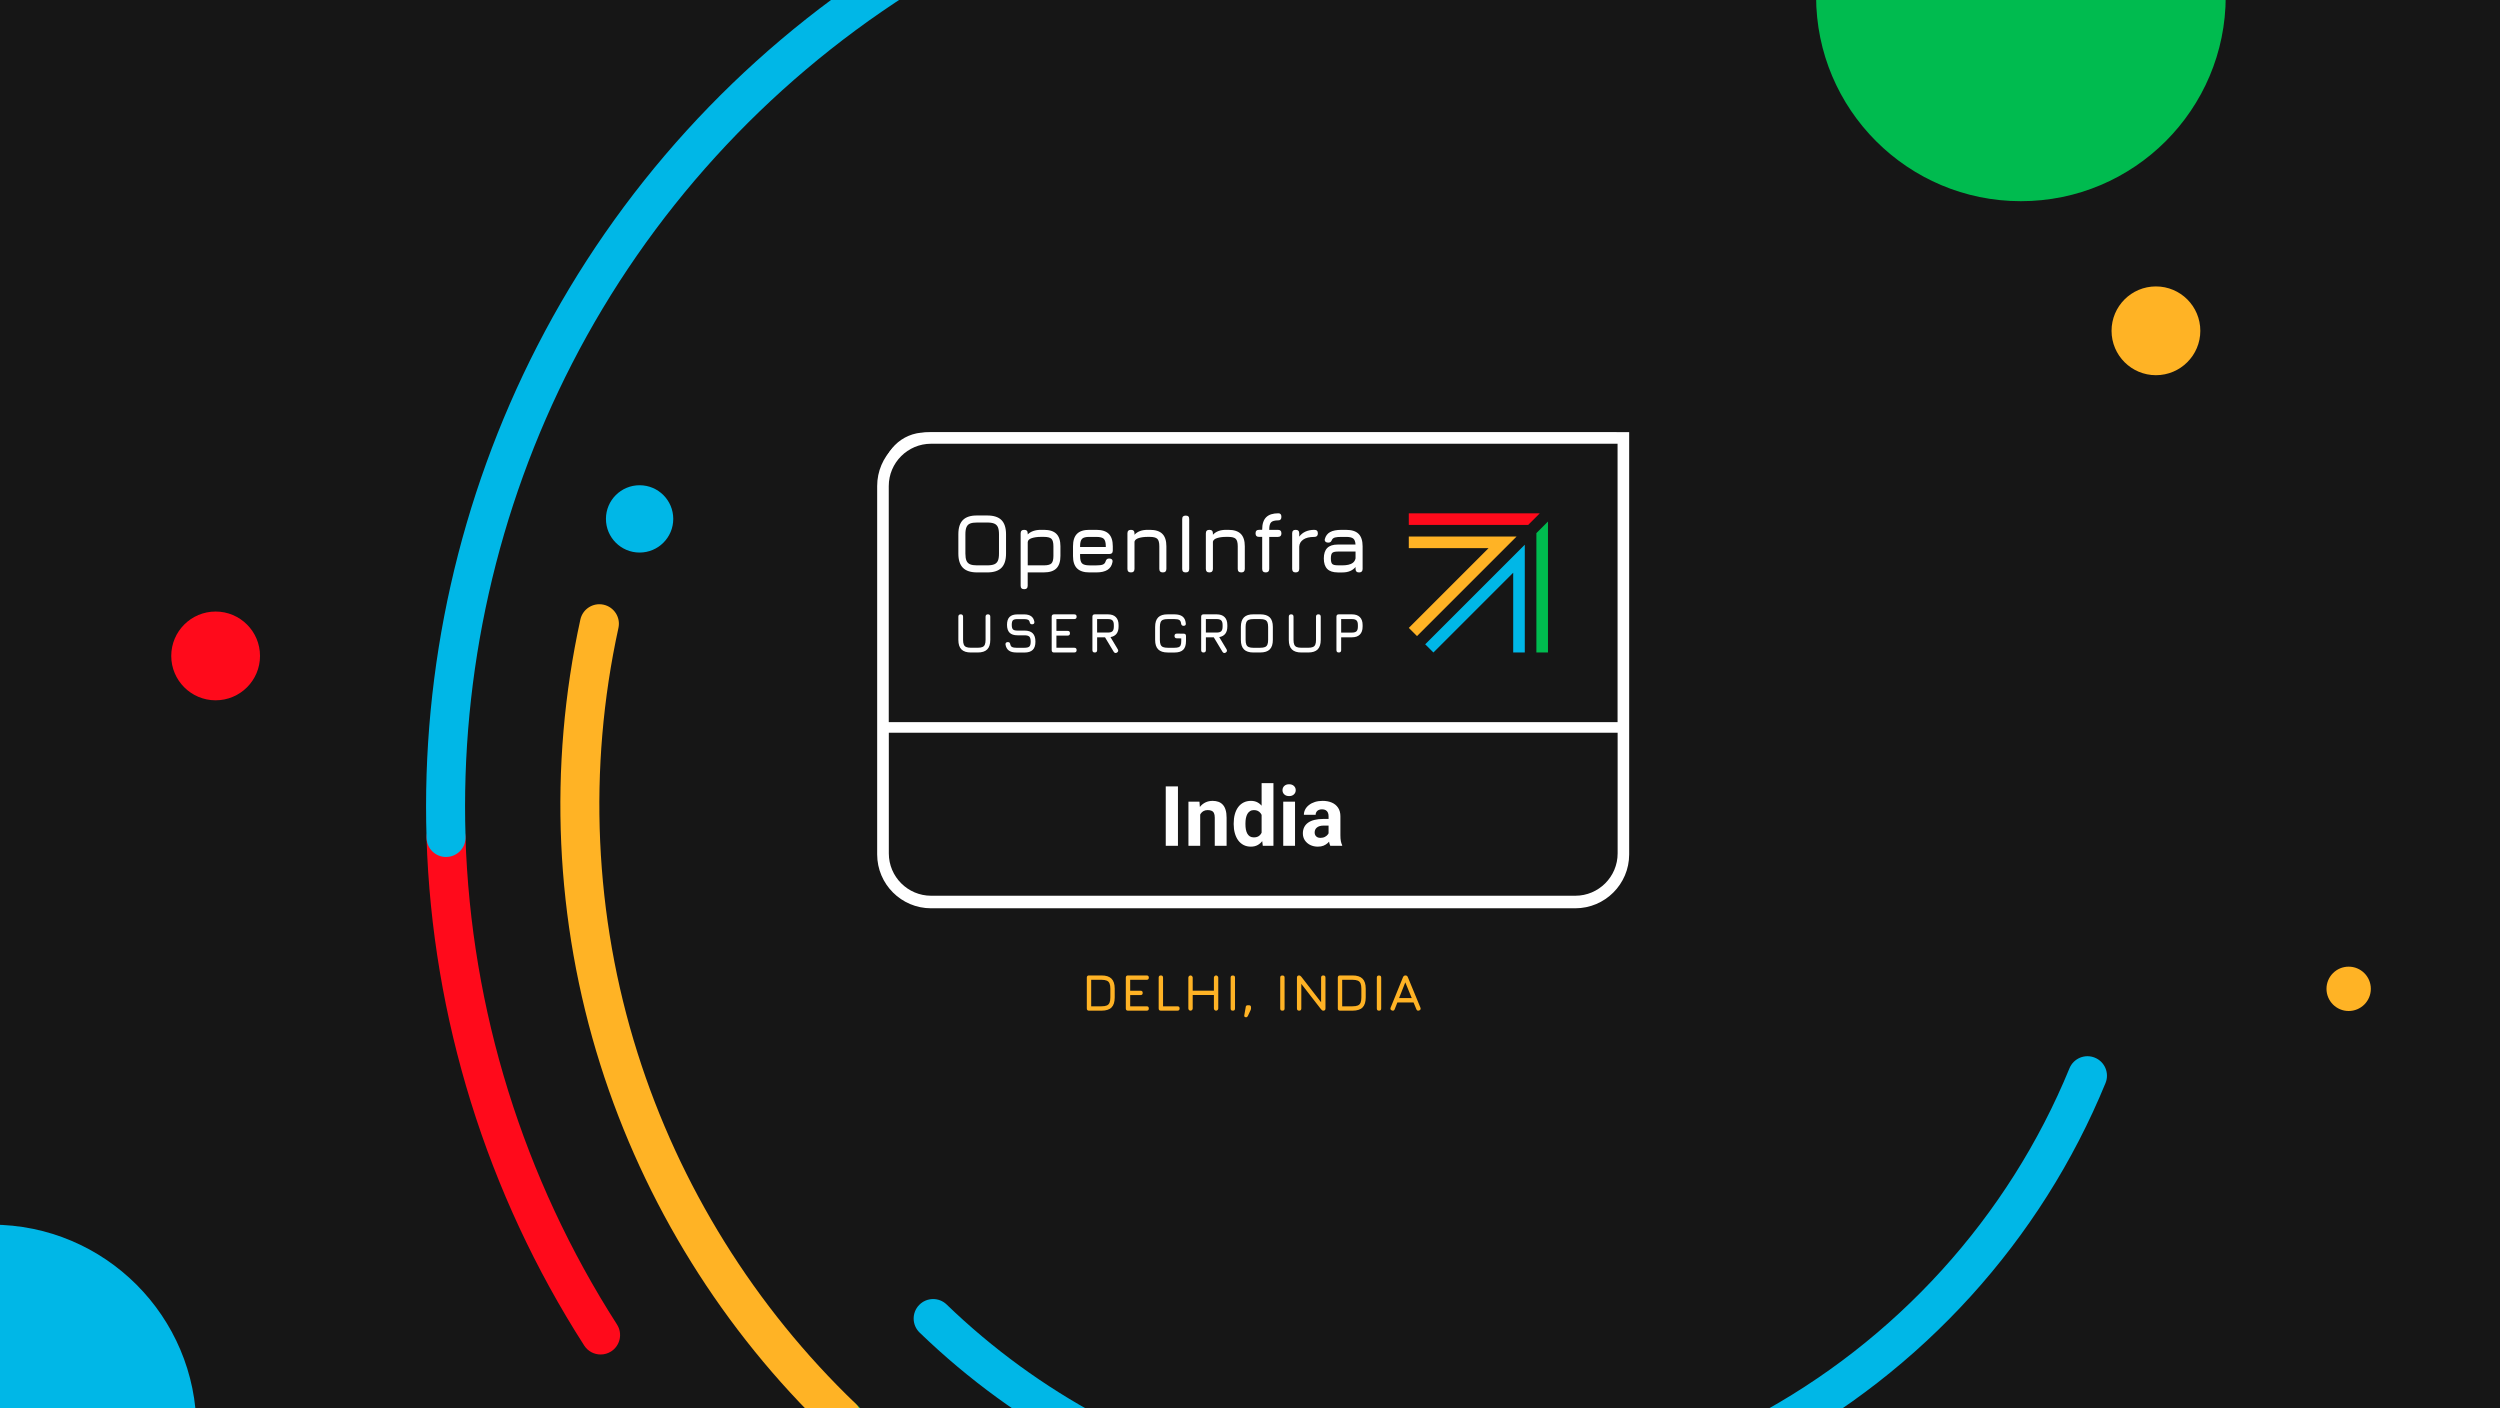 <svg width="600" height="338" viewBox="0 0 600 338" fill="none" xmlns="http://www.w3.org/2000/svg">
<rect x="0" y="0" width="600" height="338" fill="#333333" stroke="none"/>
<g clip-path="url(#clip0_263_3665)">
<rect width="600" height="338" fill="#161616"/>
<g clip-path="url(#clip1_263_3665)">
<path d="M144.148 325.079C142.606 325.079 141.105 324.323 140.206 322.924C116.818 286.443 103.735 244.335 102.367 201.154C102.285 198.57 104.307 196.415 106.891 196.334C109.475 196.252 111.63 198.274 111.712 200.858C113.029 242.353 125.601 282.817 148.08 317.879C149.469 320.054 148.846 322.944 146.671 324.344C145.884 324.844 145.016 325.079 144.148 325.079Z" fill="#FF0A1B"/>
<path d="M342.628 401.309C327.819 401.309 312.908 399.726 298.151 396.499C260.74 388.318 226.404 370.026 198.839 343.595C196.97 341.808 196.909 338.846 198.696 336.987C200.483 335.118 203.445 335.057 205.304 336.844C231.623 362.081 264.417 379.545 300.132 387.358C357.59 399.92 417.357 386.449 464.112 350.377C466.155 348.804 469.096 349.182 470.669 351.224C472.242 353.267 471.864 356.208 469.821 357.781C432.881 386.275 388.178 401.309 342.608 401.309H342.628Z" fill="#00BB4F"/>
<path d="M342.639 369.035C330.067 369.035 317.494 367.677 305.055 364.95C273.241 357.995 244.073 342.39 220.706 319.819C218.847 318.021 218.796 315.059 220.593 313.201C222.391 311.342 225.352 311.291 227.201 313.088C249.322 334.444 276.928 349.222 307.057 355.809C326.635 360.089 346.54 360.824 366.231 357.985C385.248 355.238 403.539 349.253 420.605 340.184C454.992 321.912 482.006 292.152 496.672 256.396C497.652 254.006 500.379 252.862 502.769 253.843C505.159 254.823 506.303 257.55 505.322 259.94C489.839 297.708 461.314 329.143 424.997 348.436C406.981 358.015 387.658 364.337 367.569 367.238C359.286 368.433 350.962 369.025 342.649 369.025L342.639 369.035Z" fill="#00B7E7"/>
<path d="M107.044 205.678C104.532 205.678 102.448 203.677 102.377 201.154C101.08 160.251 110.272 119.399 128.961 83.01C148.223 45.487 177.228 13.582 212.861 -9.265C215.037 -10.664 217.927 -10.031 219.326 -7.856C220.715 -5.68 220.092 -2.79 217.917 -1.391C183.683 20.557 155.791 51.217 137.285 87.269C119.32 122.258 110.486 161.527 111.732 200.848C111.814 203.431 109.792 205.586 107.208 205.668C107.157 205.668 107.106 205.668 107.054 205.668L107.044 205.678Z" fill="#00B7E7"/>
<path d="M202.087 344.902C200.923 344.902 199.759 344.473 198.85 343.605C173.552 319.349 154.607 288.874 144.067 255.477C133.19 221.028 131.546 184.108 139.288 148.69C139.839 146.167 142.331 144.574 144.854 145.125C147.376 145.677 148.98 148.169 148.428 150.691C141.034 184.507 142.607 219.772 152.993 252.658C163.063 284.564 181.161 313.681 205.325 336.844C207.194 338.631 207.255 341.593 205.468 343.452C204.549 344.412 203.323 344.892 202.087 344.892V344.902Z" fill="#FFB325"/>
<path d="M153.504 132.614C157.965 132.614 161.582 128.997 161.582 124.536C161.582 120.074 157.965 116.457 153.504 116.457C149.042 116.457 145.425 120.074 145.425 124.536C145.425 128.997 149.042 132.614 153.504 132.614Z" fill="#00B7E7"/>
<path d="M51.751 168.074C57.634 168.074 62.404 163.305 62.404 157.422C62.404 151.539 57.634 146.77 51.751 146.77C45.868 146.77 41.099 151.539 41.099 157.422C41.099 163.305 45.868 168.074 51.751 168.074Z" fill="#FF0A1B"/>
<path d="M517.424 90.047C523.307 90.047 528.077 85.278 528.077 79.395C528.077 73.511 523.307 68.742 517.424 68.742C511.541 68.742 506.772 73.511 506.772 79.395C506.772 85.278 511.541 90.047 517.424 90.047Z" fill="#FFB325"/>
<path d="M563.679 242.64C566.618 242.64 569 240.257 569 237.319C569 234.38 566.618 231.998 563.679 231.998C560.74 231.998 558.358 234.38 558.358 237.319C558.358 240.257 560.74 242.64 563.679 242.64Z" fill="#FFB325"/>
<path d="M435.863 -0.87C435.863 26.276 457.872 48.285 485.018 48.285C512.164 48.285 534.173 26.276 534.173 -0.87H435.863Z" fill="#00BB4F"/>
<path d="M-2 293.919C25.146 293.919 47.155 315.928 47.155 343.075H-2V293.919Z" fill="#00B7E7"/>
</g>
<g clip-path="url(#clip2_263_3665)">
<path d="M390.77 101V203.07C390.77 210.25 384.93 216.1 377.74 216.1H222.03C214.85 216.1 209 210.26 209 203.07V114.03C209 106.84 214.84 101 222.03 101H390.77Z" fill="#161616"/>
<path d="M222.03 103.8H387.97V171.09H211.8V114.03C211.8 108.39 216.39 103.8 222.03 103.8Z" fill="white"/>
<path d="M211.8 203.07V173.89H387.97V203.07C387.97 208.71 383.38 213.29 377.75 213.29H222.03C216.39 213.29 211.81 208.7 211.81 203.07H211.8Z" fill="white"/>
<path d="M337.51 126.23H363.56L339.49 150.3L337.51 148.32L356.79 129.04H337.51V126.23Z" fill="#FFB325"/>
<path d="M366.36 123.43H337.51V120.62H369.17L366.36 123.43Z" fill="#FF0A1B"/>
<path d="M368.35 125.41L371.15 122.61V154.27H368.35V125.41Z" fill="#00BB4F"/>
<path d="M365.54 154.27H362.74V134.98L343.45 154.27L341.47 152.28L365.54 128.21V154.27Z" fill="#00B7E7"/>
<path d="M233.17 134.91H235.61C237.17 134.91 238.31 134.54 239.05 133.8C239.79 133.06 240.16 131.91 240.16 130.37V125.7C240.16 124.14 239.79 123 239.05 122.26C238.31 121.52 237.17 121.15 235.61 121.15H233.17C231.63 121.14 230.48 121.5 229.74 122.23C229 122.96 228.62 124.11 228.62 125.68V130.37C228.62 131.92 228.99 133.06 229.73 133.8C230.47 134.54 231.62 134.91 233.16 134.91H233.17ZM233.17 133.21C232.45 133.21 231.88 133.12 231.47 132.95C231.06 132.78 230.77 132.49 230.59 132.07C230.42 131.66 230.33 131.09 230.33 130.37V125.68C230.33 124.96 230.42 124.39 230.59 123.98C230.77 123.57 231.06 123.28 231.47 123.11C231.88 122.94 232.45 122.86 233.16 122.87H235.6C236.32 122.87 236.89 122.96 237.3 123.13C237.71 123.31 238 123.6 238.18 124.01C238.35 124.42 238.44 124.99 238.44 125.7V130.37C238.44 131.09 238.35 131.66 238.18 132.07C238.01 132.48 237.71 132.77 237.3 132.95C236.89 133.12 236.32 133.21 235.6 133.21H233.16H233.17Z" fill="#161616"/>
<path d="M244.53 138.97C245.1 138.97 245.38 138.69 245.38 138.12V134.91H249.32C250.67 134.91 251.67 134.58 252.32 133.93C252.97 133.28 253.29 132.28 253.29 130.93V128.6C253.29 127.25 252.97 126.25 252.32 125.6C251.67 124.95 250.67 124.63 249.32 124.63H248.55C247.88 124.63 247.28 124.72 246.74 124.91C246.2 125.1 245.75 125.37 245.39 125.74V125.49C245.39 124.92 245.11 124.64 244.54 124.64C243.97 124.64 243.69 124.92 243.69 125.49V138.13C243.69 138.7 243.97 138.98 244.54 138.98L244.53 138.97ZM245.38 133.21V127.6C245.41 127.16 245.74 126.84 246.35 126.64C246.97 126.44 247.7 126.34 248.54 126.34H249.31C250.2 126.34 250.8 126.5 251.11 126.81C251.42 127.12 251.58 127.72 251.58 128.61V130.94C251.58 131.82 251.42 132.42 251.11 132.74C250.8 133.06 250.19 133.22 249.31 133.22H245.37L245.38 133.21Z" fill="#161616"/>
<path d="M258.05 130.46H265.11C265.68 130.46 265.96 130.18 265.96 129.61V128.6C265.96 127.24 265.64 126.24 264.99 125.59C264.34 124.94 263.34 124.62 261.99 124.62H260.33C258.98 124.61 257.98 124.92 257.33 125.57C256.68 126.22 256.35 127.23 256.35 128.6V130.95C256.35 132.29 256.68 133.28 257.33 133.93C257.98 134.58 258.98 134.9 260.33 134.9H261.99C263.14 134.9 264.04 134.69 264.69 134.28C265.34 133.87 265.74 133.24 265.89 132.4C265.94 132.12 265.89 131.9 265.75 131.75C265.6 131.6 265.38 131.53 265.1 131.53C264.82 131.53 264.63 131.6 264.5 131.73C264.37 131.87 264.27 132.06 264.19 132.32C264.08 132.64 263.86 132.87 263.53 133C263.2 133.13 262.69 133.19 262 133.19H260.34C259.46 133.19 258.86 133.03 258.54 132.72C258.22 132.41 258.06 131.81 258.06 130.94V130.45L258.05 130.46ZM260.32 126.32H261.98C262.87 126.32 263.47 126.48 263.78 126.79C264.09 127.1 264.25 127.7 264.25 128.59V128.75H258.04V128.59C258.04 127.7 258.2 127.09 258.52 126.77C258.84 126.45 259.44 126.3 260.32 126.31V126.32Z" fill="#161616"/>
<path d="M270.35 134.91C270.92 134.91 271.2 134.63 271.2 134.06V127.48C271.29 127.08 271.64 126.79 272.25 126.6C272.85 126.41 273.56 126.32 274.37 126.32H274.94C275.81 126.32 276.41 126.48 276.73 126.79C277.05 127.1 277.21 127.7 277.21 128.59V134.05C277.21 134.62 277.49 134.9 278.06 134.9C278.63 134.9 278.91 134.62 278.91 134.05V128.59C278.91 127.24 278.59 126.24 277.94 125.59C277.29 124.94 276.29 124.62 274.94 124.62H274.37C272.98 124.62 271.92 125.02 271.2 125.81V125.48C271.2 124.91 270.92 124.63 270.35 124.63C269.78 124.63 269.5 124.91 269.5 125.48V134.06C269.5 134.63 269.78 134.91 270.35 134.91Z" fill="#161616"/>
<path d="M283.58 134.91C283.88 134.91 284.09 134.84 284.23 134.7C284.37 134.56 284.43 134.35 284.43 134.06V122.03C284.43 121.73 284.36 121.52 284.23 121.38C284.09 121.24 283.88 121.18 283.58 121.18C283.28 121.18 283.07 121.25 282.94 121.38C282.8 121.52 282.73 121.73 282.73 122.03V134.06C282.73 134.35 282.8 134.57 282.94 134.7C283.08 134.83 283.29 134.91 283.58 134.91Z" fill="#161616"/>
<path d="M289.3 134.91C289.87 134.91 290.15 134.63 290.15 134.06V127.48C290.24 127.08 290.59 126.79 291.19 126.6C291.79 126.41 292.5 126.32 293.31 126.32H293.88C294.75 126.32 295.35 126.48 295.67 126.79C295.99 127.1 296.15 127.7 296.15 128.59V134.05C296.15 134.62 296.43 134.9 297 134.9C297.57 134.9 297.85 134.62 297.85 134.05V128.59C297.85 127.24 297.53 126.24 296.88 125.59C296.23 124.94 295.23 124.62 293.88 124.62H293.31C291.92 124.62 290.86 125.02 290.14 125.81V125.48C290.14 124.91 289.86 124.63 289.29 124.63C288.72 124.63 288.44 124.91 288.44 125.48V134.06C288.44 134.63 288.72 134.91 289.29 134.91H289.3Z" fill="#161616"/>
<path d="M302.92 134.91C303.49 134.91 303.77 134.63 303.77 134.06V126.33H305.86C306.43 126.33 306.71 126.05 306.71 125.48C306.71 124.91 306.43 124.63 305.86 124.63H303.77V124.55C303.77 123.68 303.93 123.1 304.24 122.79C304.55 122.49 305.13 122.33 305.99 122.33C306.48 122.33 306.72 122.05 306.72 121.48C306.72 120.91 306.48 120.63 305.99 120.63C304.66 120.63 303.68 120.95 303.04 121.59C302.4 122.23 302.08 123.22 302.08 124.55V124.63H301.33C300.76 124.63 300.48 124.91 300.48 125.48C300.48 126.05 300.76 126.33 301.33 126.33H302.08V134.06C302.08 134.63 302.36 134.91 302.93 134.91H302.92Z" fill="#161616"/>
<path d="M310.16 134.91C310.73 134.91 311.01 134.63 311.01 134.06V128.69C311.04 127.98 311.37 127.41 311.98 126.98C312.6 126.55 313.49 126.33 314.66 126.33C315.23 126.33 315.51 126.05 315.51 125.48C315.51 124.91 315.23 124.63 314.66 124.63C313.86 124.63 313.15 124.77 312.53 125.05C311.91 125.33 311.4 125.74 311 126.28V125.49C311 124.92 310.72 124.64 310.15 124.64C309.58 124.64 309.3 124.92 309.3 125.49V134.07C309.3 134.64 309.58 134.92 310.15 134.92L310.16 134.91Z" fill="#161616"/>
<path d="M320.33 134.91H321.47C322.86 134.91 323.91 134.47 324.64 133.6V134.06C324.64 134.63 324.92 134.91 325.49 134.91C326.06 134.91 326.34 134.63 326.34 134.06V128.6C326.34 127.25 326.02 126.25 325.37 125.6C324.72 124.95 323.72 124.63 322.37 124.63H321.19C320.03 124.63 319.13 124.81 318.49 125.16C317.84 125.51 317.42 126.07 317.22 126.84C317.15 127.1 317.2 127.32 317.36 127.47C317.52 127.62 317.75 127.71 318.03 127.71C318.29 127.71 318.48 127.66 318.61 127.55C318.74 127.44 318.86 127.25 318.99 126.96C319.13 126.72 319.36 126.56 319.69 126.47C320.02 126.38 320.53 126.33 321.2 126.33H322.38C323.18 126.33 323.75 126.46 324.08 126.72C324.41 126.98 324.6 127.47 324.64 128.18H320.35C319.21 128.18 318.36 128.46 317.81 129.01C317.26 129.57 316.98 130.41 316.98 131.55C316.98 132.69 317.26 133.53 317.81 134.09C318.36 134.65 319.21 134.92 320.35 134.92L320.33 134.91ZM320.33 133.21C319.66 133.21 319.22 133.1 319 132.88C318.78 132.66 318.67 132.22 318.67 131.55C318.67 130.88 318.78 130.44 319 130.22C319.22 130 319.66 129.89 320.33 129.89H324.63V131.53C324.53 131.98 324.32 132.33 324.01 132.58C323.7 132.83 323.32 132.99 322.88 133.08C322.44 133.17 321.97 133.22 321.47 133.22H320.33V133.21Z" fill="#161616"/>
<path d="M231.67 154.27H233.3C234.34 154.27 235.11 154.02 235.61 153.53C236.11 153.04 236.35 152.27 236.35 151.23V145.63C236.35 145.44 236.3 145.3 236.21 145.2C236.11 145.11 235.97 145.06 235.78 145.06C235.59 145.06 235.45 145.11 235.35 145.2C235.25 145.29 235.21 145.44 235.21 145.63V151.23C235.21 151.71 235.15 152.1 235.04 152.37C234.92 152.65 234.73 152.84 234.45 152.96C234.17 153.08 233.79 153.13 233.31 153.13H231.68C231.19 153.13 230.81 153.07 230.54 152.96C230.26 152.84 230.07 152.65 229.95 152.37C229.83 152.09 229.78 151.71 229.78 151.23V145.63C229.78 145.44 229.73 145.3 229.64 145.2C229.55 145.1 229.4 145.06 229.21 145.06C229.02 145.06 228.88 145.11 228.78 145.2C228.68 145.29 228.64 145.44 228.64 145.63V151.23C228.64 152.27 228.89 153.04 229.38 153.53C229.87 154.02 230.64 154.27 231.68 154.27H231.67Z" fill="#161616"/>
<path d="M242.64 154.27H244.6C245.5 154.27 246.16 154.06 246.6 153.63C247.04 153.2 247.25 152.54 247.25 151.63C247.25 150.72 247.03 150.05 246.59 149.62C246.15 149.19 245.49 148.97 244.59 148.97H242.9C242.36 148.97 241.99 148.87 241.8 148.67C241.61 148.47 241.51 148.1 241.51 147.57C241.51 147.04 241.6 146.68 241.79 146.49C241.98 146.3 242.34 146.2 242.89 146.2H244.51C244.92 146.2 245.22 146.25 245.43 146.35C245.63 146.45 245.77 146.63 245.84 146.9C245.87 147.08 245.93 147.22 246.02 147.31C246.11 147.4 246.25 147.45 246.43 147.45C246.63 147.45 246.78 147.4 246.88 147.3C246.98 147.2 247.02 147.05 246.99 146.85C246.88 146.24 246.62 145.79 246.21 145.5C245.8 145.21 245.23 145.06 244.51 145.06H242.89C242.03 145.06 241.4 145.27 240.99 145.68C240.58 146.09 240.37 146.73 240.37 147.58C240.37 148.43 240.58 149.08 240.99 149.5C241.4 149.92 242.04 150.13 242.9 150.13H244.59C245.16 150.13 245.56 150.24 245.77 150.45C245.99 150.67 246.1 151.07 246.1 151.65C246.1 152.23 245.99 152.62 245.78 152.83C245.57 153.04 245.17 153.15 244.59 153.15H242.63C242.17 153.15 241.82 153.09 241.6 152.98C241.38 152.86 241.23 152.65 241.16 152.34C241.13 152.15 241.07 152.01 240.98 151.92C240.89 151.83 240.75 151.78 240.56 151.78C240.37 151.78 240.22 151.83 240.12 151.93C240.02 152.03 239.98 152.18 240 152.38C240.11 153.03 240.38 153.52 240.81 153.83C241.24 154.14 241.85 154.3 242.62 154.3L242.64 154.27Z" fill="#161616"/>
<path d="M251.76 154.27H256.64C257.02 154.27 257.21 154.08 257.21 153.7C257.21 153.32 257.02 153.13 256.64 153.13H252.33V150.19H255.04C255.42 150.19 255.61 150 255.61 149.62C255.61 149.24 255.42 149.05 255.04 149.05H252.33V146.19H256.64C257.02 146.19 257.21 146 257.21 145.62C257.21 145.24 257.02 145.05 256.64 145.05H251.76C251.38 145.05 251.19 145.24 251.19 145.62V153.7C251.19 154.08 251.38 154.27 251.76 154.27Z" fill="#161616"/>
<path d="M266.95 154.29C267.27 154.09 267.34 153.83 267.17 153.51L265.39 150.54C266.02 150.44 266.51 150.17 266.85 149.74C267.19 149.31 267.35 148.74 267.35 148.02V147.61C267.35 146.78 267.13 146.14 266.69 145.7C266.25 145.26 265.61 145.04 264.78 145.04H261.6C261.22 145.04 261.03 145.23 261.03 145.61V153.69C261.03 154.07 261.22 154.26 261.6 154.26C261.98 154.26 262.17 154.07 262.17 153.69V150.59H264.07L266.18 154.1C266.27 154.25 266.39 154.34 266.53 154.38C266.67 154.42 266.81 154.38 266.96 154.29H266.95ZM262.16 149.45V146.18H264.77C265.29 146.18 265.65 146.29 265.87 146.51C266.09 146.73 266.2 147.1 266.2 147.61V148.02C266.2 148.54 266.09 148.9 265.87 149.12C265.65 149.34 265.29 149.45 264.77 149.45H262.16Z" fill="#161616"/>
<path d="M279.24 154.27H280.87C281.82 154.27 282.52 154.05 282.97 153.61C283.42 153.17 283.64 152.46 283.64 151.5V150.29C283.64 149.91 283.45 149.72 283.07 149.72H281.44C281.06 149.71 280.87 149.9 280.87 150.28C280.87 150.66 281.06 150.85 281.44 150.85H282.5V151.5C282.5 151.93 282.45 152.26 282.36 152.5C282.27 152.74 282.1 152.9 281.86 152.99C281.62 153.08 281.29 153.13 280.87 153.13H279.24C278.76 153.13 278.37 153.07 278.1 152.96C277.82 152.84 277.63 152.65 277.51 152.37C277.39 152.09 277.34 151.71 277.34 151.23V148.1C277.34 147.61 277.4 147.23 277.51 146.95C277.63 146.67 277.82 146.47 278.09 146.36C278.36 146.25 278.74 146.19 279.22 146.2H280.87C281.4 146.2 281.79 146.27 282.03 146.42C282.27 146.57 282.42 146.85 282.46 147.26C282.51 147.64 282.71 147.83 283.06 147.83C283.25 147.83 283.4 147.78 283.5 147.68C283.6 147.58 283.64 147.44 283.61 147.24C283.54 146.48 283.28 145.93 282.83 145.58C282.38 145.23 281.73 145.05 280.88 145.05H279.23C278.2 145.05 277.43 145.28 276.94 145.78C276.45 146.28 276.2 147.05 276.2 148.1V151.23C276.2 152.27 276.45 153.04 276.94 153.53C277.43 154.02 278.2 154.27 279.24 154.27Z" fill="#161616"/>
<path d="M293.24 154.29C293.56 154.09 293.63 153.83 293.46 153.51L291.68 150.54C292.31 150.44 292.8 150.17 293.14 149.74C293.48 149.31 293.64 148.74 293.64 148.02V147.61C293.64 146.78 293.42 146.14 292.98 145.7C292.54 145.26 291.9 145.04 291.07 145.04H287.89C287.51 145.04 287.32 145.23 287.32 145.61V153.69C287.32 154.07 287.51 154.26 287.89 154.26C288.27 154.26 288.46 154.07 288.46 153.69V150.59H290.36L292.47 154.1C292.56 154.25 292.68 154.34 292.82 154.38C292.96 154.42 293.1 154.38 293.25 154.29H293.24ZM288.45 149.45V146.18H291.06C291.58 146.18 291.94 146.29 292.16 146.51C292.38 146.73 292.49 147.1 292.49 147.61V148.02C292.49 148.54 292.38 148.9 292.16 149.12C291.94 149.34 291.58 149.45 291.06 149.45H288.45Z" fill="#161616"/>
<path d="M299.96 154.27H301.59C302.63 154.27 303.4 154.02 303.9 153.53C304.39 153.03 304.64 152.27 304.64 151.23V148.1C304.64 147.06 304.39 146.29 303.9 145.79C303.41 145.3 302.64 145.05 301.59 145.05H299.96C298.93 145.05 298.16 145.28 297.66 145.77C297.16 146.26 296.91 147.03 296.91 148.08V151.22C296.91 152.26 297.16 153.03 297.65 153.52C298.14 154.01 298.91 154.26 299.95 154.26L299.96 154.27ZM299.96 153.13C299.48 153.13 299.09 153.07 298.82 152.96C298.54 152.84 298.35 152.65 298.23 152.37C298.11 152.09 298.06 151.71 298.06 151.23V148.09C298.06 147.6 298.12 147.22 298.24 146.95C298.36 146.67 298.56 146.48 298.83 146.37C299.11 146.26 299.49 146.2 299.97 146.21H301.6C302.08 146.21 302.47 146.27 302.74 146.39C303.02 146.51 303.21 146.71 303.33 146.98C303.45 147.26 303.5 147.64 303.5 148.12V151.25C303.5 151.73 303.44 152.12 303.33 152.39C303.21 152.67 303.02 152.86 302.74 152.98C302.46 153.1 302.08 153.15 301.6 153.15H299.97L299.96 153.13Z" fill="#161616"/>
<path d="M311.55 154.27H313.18C314.22 154.27 314.99 154.02 315.49 153.53C315.99 153.04 316.23 152.27 316.23 151.23V145.63C316.23 145.44 316.18 145.3 316.09 145.2C315.99 145.11 315.85 145.06 315.66 145.06C315.47 145.06 315.33 145.11 315.23 145.2C315.13 145.29 315.09 145.44 315.09 145.63V151.23C315.09 151.71 315.03 152.1 314.92 152.37C314.8 152.65 314.61 152.84 314.33 152.96C314.05 153.08 313.67 153.13 313.19 153.13H311.56C311.07 153.13 310.69 153.07 310.42 152.96C310.14 152.84 309.95 152.65 309.83 152.37C309.71 152.09 309.66 151.71 309.66 151.23V145.63C309.66 145.44 309.61 145.3 309.52 145.2C309.43 145.1 309.28 145.06 309.09 145.06C308.9 145.06 308.76 145.11 308.66 145.2C308.56 145.29 308.52 145.44 308.52 145.63V151.23C308.52 152.27 308.77 153.04 309.26 153.53C309.75 154.02 310.52 154.27 311.56 154.27H311.55Z" fill="#161616"/>
<path d="M320.58 154.27C320.96 154.27 321.15 154.08 321.15 153.7V150.6H323.76C324.59 150.6 325.23 150.38 325.67 149.94C326.11 149.5 326.33 148.86 326.33 148.03V147.62C326.33 146.79 326.11 146.15 325.67 145.71C325.23 145.27 324.59 145.05 323.76 145.05H320.58C320.2 145.05 320.01 145.24 320.01 145.62V153.7C320.01 154.08 320.2 154.27 320.58 154.27ZM321.15 149.45V146.18H323.76C324.28 146.18 324.64 146.29 324.86 146.51C325.08 146.73 325.19 147.1 325.19 147.61V148.02C325.19 148.54 325.08 148.9 324.86 149.12C324.64 149.34 324.28 149.45 323.76 149.45H321.15Z" fill="#161616"/>
<path d="M274.82 197.79H270.21L269.33 200.42H266.53L271.28 187.65H273.72L278.5 200.42H275.7L274.81 197.79H274.82ZM270.92 195.66H274.11L272.5 190.88L270.91 195.66H270.92Z" fill="#161616"/>
<path d="M284.94 199.45C284.32 200.21 283.45 200.59 282.34 200.59C281.32 200.59 280.55 200.3 280.01 199.71C279.47 199.13 279.2 198.27 279.19 197.14V190.92H281.72V197.06C281.72 198.05 282.17 198.54 283.07 198.54C283.97 198.54 284.52 198.24 284.84 197.64V190.91H287.38V200.4H284.99L284.92 199.44L284.94 199.45Z" fill="#161616"/>
<path d="M288.76 195.6C288.76 194.14 289.11 192.97 289.8 192.08C290.49 191.19 291.43 190.75 292.6 190.75C293.64 190.75 294.45 191.11 295.03 191.82L295.14 190.93H297.44V200.1C297.44 200.93 297.25 201.65 296.87 202.27C296.49 202.88 295.96 203.35 295.28 203.67C294.6 203.99 293.79 204.15 292.88 204.15C292.18 204.15 291.51 204.01 290.85 203.73C290.19 203.45 289.69 203.09 289.35 202.66L290.47 201.12C291.1 201.83 291.87 202.18 292.77 202.18C293.44 202.18 293.97 202 294.34 201.64C294.71 201.28 294.9 200.77 294.9 200.11V199.6C294.32 200.26 293.55 200.59 292.59 200.59C291.45 200.59 290.53 200.14 289.82 199.25C289.11 198.36 288.76 197.18 288.76 195.7V195.59V195.6ZM291.29 195.78C291.29 196.64 291.46 197.32 291.81 197.81C292.15 198.3 292.63 198.55 293.23 198.55C294 198.55 294.55 198.26 294.89 197.68V193.67C294.55 193.09 294 192.8 293.25 192.8C292.64 192.8 292.16 193.05 291.82 193.55C291.48 194.05 291.3 194.8 291.3 195.79L291.29 195.78Z" fill="#161616"/>
<path d="M304.88 199.45C304.26 200.21 303.39 200.59 302.28 200.59C301.26 200.59 300.49 200.3 299.95 199.71C299.41 199.13 299.14 198.27 299.13 197.14V190.92H301.67V197.06C301.67 198.05 302.12 198.54 303.02 198.54C303.92 198.54 304.47 198.24 304.79 197.64V190.91H307.33V200.4H304.94L304.87 199.44L304.88 199.45Z" fill="#161616"/>
<path d="M314.21 197.79C314.21 197.48 314.06 197.24 313.75 197.06C313.44 196.88 312.95 196.72 312.27 196.58C310.01 196.11 308.88 195.15 308.88 193.7C308.88 192.86 309.23 192.16 309.93 191.59C310.63 191.03 311.54 190.74 312.67 190.74C313.87 190.74 314.84 191.02 315.56 191.59C316.28 192.16 316.64 192.89 316.64 193.8H314.11C314.11 193.44 313.99 193.14 313.76 192.9C313.53 192.66 313.16 192.55 312.66 192.55C312.23 192.55 311.9 192.65 311.67 192.84C311.44 193.03 311.32 193.28 311.32 193.58C311.32 193.86 311.45 194.09 311.72 194.26C311.99 194.43 312.43 194.58 313.07 194.71C313.71 194.84 314.23 194.98 314.67 195.14C316.01 195.63 316.68 196.48 316.68 197.69C316.68 198.56 316.31 199.26 315.57 199.79C314.83 200.33 313.87 200.59 312.69 200.59C311.89 200.59 311.19 200.45 310.57 200.16C309.95 199.88 309.47 199.49 309.12 198.99C308.77 198.5 308.59 197.96 308.59 197.39H310.99C311.01 197.84 311.18 198.18 311.49 198.43C311.8 198.67 312.21 198.79 312.74 198.79C313.23 198.79 313.59 198.7 313.84 198.51C314.09 198.33 314.21 198.08 314.21 197.79Z" fill="#161616"/>
<path d="M321.16 188.6V190.93H322.78V192.79H321.16V197.53C321.16 197.88 321.23 198.13 321.36 198.28C321.49 198.43 321.75 198.51 322.13 198.51C322.41 198.51 322.66 198.49 322.88 198.45V200.37C322.38 200.52 321.87 200.6 321.34 200.6C319.56 200.6 318.66 199.7 318.62 197.91V192.8H317.23V190.94H318.62V188.61H321.15L321.16 188.6Z" fill="#161616"/>
<path d="M329.51 200.42C329.39 200.19 329.31 199.91 329.26 199.57C328.65 200.25 327.85 200.6 326.87 200.6C325.94 200.6 325.17 200.33 324.56 199.79C323.95 199.25 323.64 198.57 323.64 197.75C323.64 196.74 324.01 195.97 324.76 195.43C325.51 194.89 326.58 194.62 327.99 194.61H329.16V194.07C329.16 193.63 329.05 193.28 328.82 193.02C328.59 192.76 328.24 192.62 327.75 192.62C327.32 192.62 326.99 192.72 326.75 192.93C326.51 193.13 326.39 193.42 326.39 193.77H323.86C323.86 193.22 324.03 192.71 324.37 192.24C324.71 191.77 325.19 191.41 325.81 191.14C326.43 190.87 327.13 190.74 327.9 190.74C329.07 190.74 330 191.03 330.69 191.62C331.38 192.21 331.72 193.03 331.72 194.1V198.21C331.72 199.11 331.85 199.79 332.1 200.25V200.4H329.54L329.51 200.42ZM327.41 198.66C327.79 198.66 328.13 198.58 328.45 198.41C328.77 198.24 329 198.02 329.15 197.74V196.11H328.2C326.93 196.11 326.26 196.55 326.17 197.43V197.58C326.17 197.9 326.27 198.16 326.49 198.36C326.71 198.56 327.02 198.67 327.4 198.67L327.41 198.66Z" fill="#161616"/>
</g>
<path d="M391 103.71H223.454C216.326 103.71 210.52 109.516 210.52 116.644V205.056C210.52 212.189 216.321 217.989 223.454 217.989H378.066C385.199 217.989 391 212.189 391 205.056V103.71Z" fill="white"/>
<path d="M223.454 106.498C217.857 106.498 213.303 111.053 213.303 116.649V173.306H388.217V106.498H223.454Z" fill="#161616"/>
<path d="M213.318 204.826C213.318 210.422 217.873 214.977 223.469 214.977H378.082C383.678 214.977 388.232 210.422 388.232 204.826V175.854H213.318V204.826Z" fill="#161616"/>
<path d="M338.111 128.766V131.548H357.259L338.111 150.696L340.082 152.662L363.979 128.766H338.111Z" fill="#FFB325"/>
<path d="M366.766 125.983L369.549 123.195H338.111V125.983H366.766Z" fill="#FF0A1B"/>
<path d="M368.732 127.949V156.599H371.515V125.166L368.732 127.949Z" fill="#00BB4F"/>
<path d="M365.949 156.599V130.731L342.048 154.633L344.019 156.599L363.167 137.451V156.599H365.949Z" fill="#00B7E7"/>
<path d="M234.519 137.38C232.982 137.38 231.843 137.012 231.108 136.277C230.373 135.541 230.005 134.403 230.005 132.866V128.209C230.005 126.657 230.373 125.518 231.113 124.788C231.853 124.058 232.987 123.7 234.519 123.716H236.934C238.481 123.716 239.62 124.083 240.35 124.813C241.08 125.544 241.448 126.682 241.448 128.229V132.866C241.448 134.403 241.08 135.541 240.35 136.277C239.62 137.012 238.481 137.38 236.934 137.38H234.519ZM234.519 135.684H236.934C237.654 135.684 238.215 135.598 238.629 135.429C239.038 135.255 239.329 134.97 239.502 134.556C239.676 134.147 239.758 133.581 239.758 132.861V128.224C239.758 127.515 239.671 126.953 239.502 126.544C239.329 126.136 239.038 125.845 238.629 125.666C238.221 125.493 237.654 125.406 236.934 125.406H234.519C233.809 125.401 233.247 125.482 232.834 125.646C232.42 125.809 232.134 126.1 231.955 126.514C231.782 126.922 231.695 127.489 231.695 128.209V132.866C231.695 133.586 231.782 134.147 231.95 134.561C232.124 134.97 232.415 135.261 232.823 135.434C233.232 135.608 233.799 135.689 234.519 135.689V135.684Z" fill="white"/>
<path d="M245.803 141.408C245.236 141.408 244.956 141.127 244.956 140.561V128.01C244.956 127.443 245.236 127.162 245.803 127.162C246.37 127.162 246.651 127.443 246.651 128.01V128.26C247.013 127.898 247.463 127.622 247.994 127.438C248.53 127.254 249.127 127.162 249.791 127.162H250.557C251.9 127.162 252.896 127.484 253.539 128.127C254.182 128.771 254.504 129.766 254.504 131.109V133.427C254.504 134.765 254.182 135.756 253.539 136.404C252.896 137.053 251.9 137.374 250.557 137.374H246.646V140.561C246.646 141.127 246.365 141.408 245.798 141.408H245.803ZM246.651 135.684H250.562C251.44 135.684 252.038 135.526 252.349 135.209C252.661 134.893 252.819 134.301 252.819 133.427V131.109C252.819 130.231 252.666 129.634 252.349 129.322C252.038 129.011 251.44 128.852 250.562 128.852H249.796C248.954 128.852 248.229 128.955 247.621 129.154C247.008 129.353 246.687 129.674 246.656 130.109V135.679L246.651 135.684Z" fill="white"/>
<path d="M259.222 132.968V133.453C259.222 134.321 259.38 134.908 259.697 135.22C260.014 135.531 260.606 135.689 261.479 135.689H263.133C263.818 135.689 264.323 135.628 264.655 135.501C264.982 135.373 265.201 135.148 265.309 134.827C265.38 134.571 265.487 134.377 265.615 134.244C265.748 134.112 265.947 134.04 266.212 134.04C266.478 134.04 266.708 134.117 266.856 134.26C267.004 134.408 267.05 134.622 266.994 134.903C266.845 135.735 266.452 136.358 265.804 136.767C265.16 137.175 264.267 137.38 263.123 137.38H261.469C260.131 137.38 259.14 137.058 258.492 136.415C257.843 135.771 257.522 134.781 257.522 133.453V131.114C257.522 129.751 257.843 128.75 258.492 128.107C259.14 127.464 260.131 127.152 261.469 127.162H263.123C264.466 127.162 265.462 127.484 266.105 128.122C266.748 128.766 267.07 129.761 267.07 131.109V132.115C267.07 132.682 266.789 132.963 266.223 132.963H259.212L259.222 132.968ZM261.479 128.858C260.606 128.842 260.014 128.995 259.697 129.312C259.38 129.629 259.222 130.231 259.222 131.114V131.278H265.39V131.114C265.39 130.236 265.232 129.639 264.92 129.327C264.609 129.016 264.012 128.858 263.133 128.858H261.479Z" fill="white"/>
<path d="M271.431 137.38C270.869 137.38 270.583 137.099 270.583 136.532V128.01C270.583 127.443 270.864 127.162 271.431 127.162C271.997 127.162 272.278 127.443 272.278 128.01V128.342C272.988 127.555 274.04 127.162 275.424 127.162H275.985C277.328 127.162 278.324 127.484 278.967 128.127C279.611 128.771 279.932 129.766 279.932 131.109V136.532C279.932 137.099 279.651 137.38 279.085 137.38C278.518 137.38 278.237 137.099 278.237 136.532V131.109C278.237 130.231 278.079 129.634 277.757 129.322C277.435 129.011 276.843 128.852 275.98 128.852H275.418C274.612 128.852 273.912 128.944 273.315 129.128C272.717 129.312 272.37 129.603 272.278 130.001V136.532C272.278 137.099 271.997 137.38 271.431 137.38Z" fill="white"/>
<path d="M284.569 137.38C284.283 137.38 284.068 137.313 283.93 137.175C283.792 137.037 283.726 136.823 283.726 136.537V124.589C283.726 124.293 283.798 124.078 283.93 123.945C284.068 123.813 284.283 123.746 284.569 123.746C284.855 123.746 285.079 123.813 285.212 123.945C285.345 124.078 285.411 124.293 285.411 124.589V136.537C285.411 136.828 285.345 137.037 285.212 137.175C285.079 137.313 284.865 137.38 284.569 137.38Z" fill="white"/>
<path d="M290.252 137.38C289.685 137.38 289.404 137.099 289.404 136.532V128.01C289.404 127.443 289.685 127.162 290.252 127.162C290.818 127.162 291.099 127.443 291.099 128.01V128.342C291.809 127.555 292.861 127.162 294.245 127.162H294.806C296.149 127.162 297.145 127.484 297.788 128.127C298.432 128.771 298.753 129.766 298.753 131.109V136.532C298.753 137.099 298.472 137.38 297.906 137.38C297.339 137.38 297.058 137.099 297.058 136.532V131.109C297.058 130.231 296.9 129.634 296.578 129.322C296.262 129.011 295.669 128.852 294.801 128.852H294.24C293.433 128.852 292.733 128.944 292.136 129.128C291.538 129.312 291.191 129.603 291.099 130.001V136.532C291.099 137.099 290.818 137.38 290.252 137.38Z" fill="white"/>
<path d="M303.772 137.38C303.211 137.38 302.925 137.099 302.925 136.532V128.852H302.179C301.618 128.852 301.332 128.572 301.332 128.005C301.332 127.438 301.613 127.157 302.179 127.157H302.925V127.075C302.925 125.753 303.241 124.773 303.88 124.139C304.518 123.506 305.493 123.19 306.811 123.19C307.296 123.19 307.536 123.471 307.536 124.037C307.536 124.604 307.296 124.885 306.811 124.885C305.963 124.885 305.386 125.038 305.08 125.339C304.768 125.641 304.615 126.223 304.615 127.081V127.162H306.693C307.255 127.162 307.541 127.443 307.541 128.01C307.541 128.577 307.26 128.858 306.693 128.858H304.615V136.537C304.615 137.104 304.334 137.385 303.767 137.385L303.772 137.38Z" fill="white"/>
<path d="M310.967 137.38C310.4 137.38 310.119 137.099 310.119 136.532V128.01C310.119 127.443 310.4 127.162 310.967 127.162C311.534 127.162 311.815 127.443 311.815 128.01V128.796C312.213 128.26 312.713 127.852 313.331 127.576C313.944 127.3 314.648 127.162 315.44 127.162C316.002 127.162 316.288 127.443 316.288 128.01C316.288 128.577 316.007 128.858 315.44 128.858C314.276 128.858 313.392 129.072 312.78 129.501C312.167 129.93 311.845 130.497 311.815 131.201V136.532C311.815 137.099 311.534 137.38 310.967 137.38Z" fill="white"/>
<path d="M321.062 137.38C319.933 137.38 319.091 137.104 318.544 136.552C317.998 136.001 317.717 135.163 317.717 134.035C317.717 132.907 317.993 132.069 318.539 131.518C319.086 130.966 319.928 130.691 321.062 130.691H325.325C325.285 129.986 325.101 129.506 324.769 129.246C324.442 128.985 323.875 128.857 323.079 128.857H321.909C321.235 128.857 320.735 128.903 320.408 128.995C320.076 129.087 319.847 129.251 319.714 129.486C319.591 129.766 319.469 129.96 319.341 130.068C319.213 130.175 319.024 130.231 318.769 130.231C318.488 130.231 318.264 130.154 318.105 129.996C317.947 129.838 317.896 129.628 317.962 129.368C318.162 128.607 318.585 128.056 319.224 127.698C319.867 127.346 320.761 127.167 321.909 127.167H323.079C324.422 127.167 325.417 127.489 326.061 128.132C326.704 128.776 327.026 129.771 327.026 131.114V136.537C327.026 137.104 326.745 137.385 326.178 137.385C325.611 137.385 325.33 137.104 325.33 136.537V136.083C324.611 136.951 323.564 137.385 322.185 137.385H321.057L321.062 137.38ZM321.062 135.684H322.19C322.686 135.684 323.155 135.638 323.589 135.546C324.023 135.455 324.401 135.291 324.713 135.046C325.024 134.806 325.233 134.459 325.33 134.01V132.376H321.057C320.393 132.376 319.949 132.488 319.734 132.707C319.52 132.927 319.407 133.371 319.407 134.025C319.407 134.678 319.515 135.133 319.734 135.347C319.954 135.567 320.393 135.674 321.057 135.674L321.062 135.684Z" fill="white"/>
<path d="M233.033 156.599C232.001 156.599 231.241 156.354 230.745 155.859C230.25 155.363 230.005 154.603 230.005 153.571V148.005C230.005 147.817 230.051 147.674 230.148 147.582C230.245 147.49 230.383 147.439 230.572 147.439C230.761 147.439 230.904 147.485 230.995 147.582C231.087 147.679 231.138 147.817 231.138 148.005V153.571C231.138 154.051 231.195 154.429 231.312 154.705C231.429 154.98 231.624 155.174 231.894 155.287C232.17 155.404 232.548 155.46 233.028 155.46H234.646C235.126 155.46 235.504 155.404 235.78 155.287C236.056 155.174 236.25 154.975 236.362 154.705C236.479 154.429 236.536 154.051 236.536 153.571V148.005C236.536 147.817 236.582 147.674 236.679 147.582C236.776 147.49 236.913 147.439 237.102 147.439C237.291 147.439 237.434 147.485 237.526 147.582C237.618 147.679 237.669 147.817 237.669 148.005V153.571C237.669 154.603 237.424 155.363 236.934 155.859C236.444 156.354 235.678 156.599 234.646 156.599H233.028H233.033Z" fill="white"/>
<path d="M243.924 156.599C243.153 156.599 242.556 156.446 242.127 156.134C241.698 155.823 241.427 155.343 241.32 154.694C241.3 154.495 241.34 154.347 241.443 154.25C241.54 154.153 241.688 154.102 241.877 154.102C242.066 154.102 242.203 154.148 242.29 154.235C242.377 154.327 242.438 154.465 242.469 154.654C242.535 154.965 242.683 155.179 242.903 155.292C243.128 155.409 243.465 155.465 243.924 155.465H245.87C246.452 155.465 246.845 155.363 247.054 155.154C247.264 154.945 247.366 154.556 247.366 153.985C247.366 153.413 247.258 153.004 247.044 152.795C246.83 152.58 246.436 152.473 245.87 152.473H244.195C243.342 152.473 242.714 152.264 242.3 151.85C241.887 151.437 241.683 150.798 241.683 149.951C241.683 149.103 241.887 148.475 242.295 148.067C242.704 147.658 243.332 147.454 244.185 147.454H245.793C246.508 147.454 247.07 147.602 247.478 147.893C247.886 148.184 248.142 148.633 248.249 149.236C248.275 149.43 248.239 149.578 248.142 149.68C248.045 149.782 247.892 149.833 247.698 149.833C247.519 149.833 247.381 149.787 247.294 149.69C247.202 149.593 247.146 149.461 247.121 149.277C247.049 149.011 246.911 148.827 246.707 148.736C246.503 148.639 246.201 148.587 245.793 148.587H244.185C243.643 148.587 243.281 148.684 243.097 148.873C242.913 149.062 242.821 149.425 242.821 149.951C242.821 150.477 242.913 150.849 243.102 151.044C243.291 151.243 243.659 151.34 244.195 151.34H245.87C246.758 151.34 247.417 151.554 247.851 151.988C248.285 152.422 248.504 153.086 248.504 153.99C248.504 154.893 248.29 155.547 247.856 155.971C247.422 156.395 246.763 156.609 245.87 156.609H243.924V156.599Z" fill="white"/>
<path d="M252.972 156.599C252.594 156.599 252.405 156.41 252.405 156.032V148.01C252.405 147.633 252.594 147.444 252.972 147.444H257.823C258.201 147.444 258.39 147.633 258.39 148.01C258.39 148.388 258.201 148.577 257.823 148.577H253.539V151.411H256.225C256.602 151.411 256.791 151.6 256.791 151.978C256.791 152.356 256.602 152.545 256.225 152.545H253.539V155.46H257.823C258.201 155.46 258.39 155.649 258.39 156.027C258.39 156.405 258.201 156.594 257.823 156.594H252.972V156.599Z" fill="white"/>
<path d="M268.061 156.624C267.913 156.716 267.77 156.747 267.637 156.711C267.504 156.675 267.387 156.584 267.295 156.435L265.201 152.953H263.312V156.032C263.312 156.41 263.123 156.599 262.745 156.599C262.367 156.599 262.178 156.41 262.178 156.032V148.01C262.178 147.633 262.367 147.444 262.745 147.444H265.906C266.728 147.444 267.361 147.663 267.8 148.102C268.239 148.541 268.459 149.175 268.459 149.997V150.4C268.459 151.115 268.29 151.687 267.959 152.111C267.627 152.534 267.142 152.8 266.514 152.902L268.28 155.853C268.454 156.17 268.377 156.425 268.066 156.624H268.061ZM263.307 151.814H265.901C266.411 151.814 266.779 151.707 266.994 151.493C267.208 151.278 267.32 150.911 267.32 150.4V149.997C267.32 149.486 267.213 149.124 266.994 148.904C266.779 148.684 266.411 148.577 265.901 148.577H263.307V151.82V151.814Z" fill="white"/>
<path d="M280.259 156.599C279.228 156.599 278.467 156.354 277.972 155.859C277.476 155.363 277.231 154.602 277.231 153.571V150.466C277.231 149.425 277.476 148.659 277.966 148.169C278.457 147.673 279.217 147.433 280.244 147.444H281.878C282.725 147.444 283.369 147.617 283.818 147.97C284.267 148.322 284.523 148.868 284.594 149.619C284.62 149.808 284.584 149.951 284.487 150.053C284.39 150.15 284.242 150.201 284.053 150.201C283.711 150.201 283.512 150.012 283.461 149.634C283.415 149.221 283.272 148.94 283.032 148.797C282.792 148.654 282.409 148.582 281.883 148.582H280.249C279.774 148.582 279.396 148.633 279.126 148.746C278.855 148.858 278.661 149.052 278.543 149.328C278.426 149.604 278.37 149.987 278.37 150.472V153.576C278.37 154.056 278.426 154.434 278.543 154.71C278.656 154.985 278.855 155.179 279.126 155.292C279.401 155.409 279.779 155.465 280.259 155.465H281.883C282.302 155.465 282.628 155.419 282.863 155.327C283.098 155.236 283.267 155.072 283.359 154.837C283.456 154.602 283.501 154.271 283.501 153.847V153.214L282.45 153.198C282.072 153.198 281.883 153.009 281.883 152.631C281.883 152.254 282.072 152.065 282.45 152.065L284.073 152.08C284.451 152.08 284.64 152.269 284.64 152.647V153.847C284.64 154.807 284.415 155.506 283.971 155.945C283.527 156.384 282.833 156.604 281.883 156.604H280.259V156.599Z" fill="white"/>
<path d="M294.163 156.624C294.015 156.716 293.872 156.747 293.739 156.711C293.606 156.675 293.489 156.584 293.397 156.435L291.304 152.953H289.414V156.032C289.414 156.41 289.225 156.599 288.848 156.599C288.47 156.599 288.281 156.41 288.281 156.032V148.01C288.281 147.633 288.47 147.444 288.848 147.444H292.008C292.83 147.444 293.463 147.663 293.903 148.102C294.342 148.541 294.561 149.175 294.561 149.997V150.4C294.561 151.115 294.393 151.687 294.061 152.111C293.729 152.534 293.244 152.8 292.616 152.902L294.383 155.853C294.556 156.17 294.48 156.425 294.168 156.624H294.163ZM289.409 151.814H292.003C292.514 151.814 292.881 151.707 293.096 151.493C293.31 151.278 293.423 150.911 293.423 150.4V149.997C293.423 149.486 293.315 149.124 293.096 148.904C292.881 148.684 292.514 148.577 292.003 148.577H289.409V151.82V151.814Z" fill="white"/>
<path d="M300.837 156.599C299.805 156.599 299.045 156.354 298.549 155.859C298.054 155.363 297.809 154.602 297.809 153.571V150.451C297.809 149.41 298.059 148.649 298.554 148.159C299.05 147.668 299.81 147.428 300.837 147.439H302.46C303.497 147.439 304.258 147.684 304.748 148.174C305.238 148.664 305.483 149.43 305.483 150.461V153.566C305.483 154.597 305.238 155.358 304.748 155.853C304.258 156.349 303.492 156.594 302.46 156.594H300.837V156.599ZM300.837 155.465H302.46C302.94 155.465 303.318 155.409 303.594 155.292C303.87 155.179 304.064 154.98 304.176 154.71C304.294 154.434 304.35 154.056 304.35 153.576V150.472C304.35 149.997 304.294 149.619 304.176 149.343C304.059 149.067 303.865 148.873 303.594 148.756C303.318 148.639 302.94 148.582 302.46 148.582H300.837C300.362 148.582 299.984 148.633 299.708 148.746C299.433 148.858 299.239 149.052 299.121 149.328C299.004 149.604 298.947 149.981 298.947 150.461V153.581C298.947 154.061 299.004 154.439 299.121 154.715C299.233 154.991 299.433 155.185 299.703 155.297C299.979 155.414 300.357 155.47 300.837 155.47V155.465Z" fill="white"/>
<path d="M312.341 156.599C311.309 156.599 310.548 156.354 310.053 155.859C309.558 155.363 309.313 154.602 309.313 153.571V148.005C309.313 147.816 309.359 147.673 309.456 147.582C309.553 147.49 309.691 147.439 309.88 147.439C310.068 147.439 310.211 147.485 310.303 147.582C310.395 147.679 310.446 147.816 310.446 148.005V153.571C310.446 154.051 310.502 154.429 310.62 154.705C310.737 154.98 310.931 155.174 311.202 155.287C311.478 155.404 311.856 155.46 312.336 155.46H313.954C314.434 155.46 314.812 155.404 315.088 155.287C315.363 155.174 315.557 154.975 315.67 154.705C315.787 154.429 315.843 154.051 315.843 153.571V148.005C315.843 147.816 315.889 147.673 315.986 147.582C316.083 147.49 316.221 147.439 316.41 147.439C316.599 147.439 316.742 147.485 316.834 147.582C316.926 147.679 316.977 147.816 316.977 148.005V153.571C316.977 154.602 316.732 155.363 316.242 155.859C315.752 156.354 314.986 156.599 313.954 156.599H312.336H312.341Z" fill="white"/>
<path d="M321.312 156.599C320.934 156.599 320.745 156.41 320.745 156.032V148.01C320.745 147.633 320.934 147.444 321.312 147.444H324.473C325.295 147.444 325.928 147.663 326.367 148.102C326.806 148.541 327.026 149.175 327.026 149.997V150.4C327.026 151.222 326.806 151.855 326.367 152.294C325.928 152.734 325.295 152.953 324.473 152.953H321.879V156.032C321.879 156.41 321.69 156.599 321.312 156.599ZM321.879 151.82H324.473C324.983 151.82 325.351 151.712 325.566 151.498C325.78 151.283 325.892 150.916 325.892 150.405V150.002C325.892 149.491 325.785 149.129 325.566 148.909C325.351 148.69 324.983 148.582 324.473 148.582H321.879V151.825V151.82Z" fill="white"/>
<path d="M282.709 188.741V203H279.781V188.741H282.709ZM288.046 194.666V203H285.226V192.403H287.87L288.046 194.666ZM287.635 197.33H286.871C286.871 196.546 286.972 195.841 287.175 195.214C287.377 194.581 287.661 194.042 288.027 193.598C288.392 193.148 288.827 192.805 289.329 192.57C289.839 192.328 290.407 192.208 291.033 192.208C291.53 192.208 291.983 192.279 292.395 192.423C292.806 192.567 293.159 192.795 293.452 193.109C293.753 193.422 293.981 193.837 294.138 194.352C294.301 194.868 294.383 195.498 294.383 196.242V203H291.543V196.233C291.543 195.763 291.477 195.397 291.347 195.136C291.216 194.875 291.024 194.692 290.769 194.587C290.521 194.476 290.214 194.421 289.848 194.421C289.47 194.421 289.14 194.496 288.859 194.646C288.585 194.796 288.357 195.005 288.174 195.273C287.997 195.534 287.864 195.841 287.772 196.194C287.681 196.546 287.635 196.925 287.635 197.33ZM302.786 200.689V187.957H305.626V203H303.07L302.786 200.689ZM296.087 197.829V197.623C296.087 196.814 296.178 196.079 296.361 195.42C296.544 194.754 296.812 194.183 297.164 193.706C297.517 193.229 297.951 192.86 298.467 192.599C298.983 192.338 299.57 192.208 300.23 192.208C300.85 192.208 301.392 192.338 301.855 192.599C302.325 192.86 302.724 193.233 303.05 193.716C303.383 194.192 303.651 194.757 303.853 195.41C304.056 196.056 304.202 196.765 304.294 197.535V197.986C304.202 198.723 304.056 199.409 303.853 200.042C303.651 200.676 303.383 201.231 303.05 201.707C302.724 202.177 302.325 202.543 301.855 202.804C301.385 203.065 300.837 203.196 300.21 203.196C299.551 203.196 298.963 203.062 298.447 202.794C297.938 202.527 297.507 202.151 297.154 201.668C296.808 201.185 296.544 200.617 296.361 199.964C296.178 199.311 296.087 198.599 296.087 197.829ZM298.907 197.623V197.829C298.907 198.266 298.94 198.675 299.005 199.053C299.077 199.432 299.191 199.768 299.348 200.062C299.511 200.349 299.72 200.574 299.975 200.738C300.236 200.894 300.553 200.973 300.925 200.973C301.408 200.973 301.806 200.865 302.12 200.65C302.433 200.428 302.671 200.124 302.835 199.739C303.004 199.354 303.102 198.91 303.128 198.407V197.124C303.109 196.713 303.05 196.344 302.952 196.017C302.861 195.684 302.724 195.4 302.541 195.165C302.365 194.93 302.143 194.747 301.875 194.617C301.614 194.486 301.304 194.421 300.945 194.421C300.579 194.421 300.265 194.506 300.004 194.676C299.743 194.839 299.531 195.064 299.368 195.351C299.211 195.639 299.094 195.978 299.015 196.37C298.943 196.755 298.907 197.173 298.907 197.623ZM310.807 192.403V203H307.976V192.403H310.807ZM307.8 189.642C307.8 189.23 307.944 188.891 308.231 188.623C308.518 188.355 308.903 188.222 309.387 188.222C309.863 188.222 310.245 188.355 310.532 188.623C310.826 188.891 310.973 189.23 310.973 189.642C310.973 190.053 310.826 190.392 310.532 190.66C310.245 190.928 309.863 191.062 309.387 191.062C308.903 191.062 308.518 190.928 308.231 190.66C307.944 190.392 307.8 190.053 307.8 189.642ZM318.857 200.61V195.89C318.857 195.55 318.801 195.26 318.69 195.018C318.579 194.77 318.406 194.578 318.171 194.44C317.943 194.303 317.646 194.235 317.28 194.235C316.967 194.235 316.696 194.29 316.467 194.401C316.239 194.506 316.062 194.659 315.938 194.862C315.814 195.057 315.752 195.289 315.752 195.557H312.932C312.932 195.106 313.036 194.679 313.245 194.274C313.454 193.869 313.758 193.513 314.156 193.206C314.554 192.893 315.028 192.648 315.576 192.472C316.131 192.296 316.751 192.208 317.437 192.208C318.259 192.208 318.991 192.345 319.631 192.619C320.27 192.893 320.773 193.304 321.139 193.853C321.511 194.401 321.697 195.087 321.697 195.909V200.444C321.697 201.025 321.733 201.502 321.805 201.874C321.877 202.239 321.981 202.559 322.118 202.834V203H319.268C319.131 202.713 319.027 202.354 318.955 201.923C318.89 201.485 318.857 201.048 318.857 200.61ZM319.229 196.546L319.249 198.142H317.672C317.3 198.142 316.977 198.185 316.702 198.27C316.428 198.355 316.203 198.475 316.027 198.632C315.85 198.782 315.72 198.959 315.635 199.161C315.556 199.363 315.517 199.585 315.517 199.827C315.517 200.068 315.573 200.287 315.684 200.483C315.795 200.672 315.955 200.823 316.164 200.934C316.373 201.038 316.617 201.09 316.898 201.09C317.323 201.09 317.691 201.005 318.005 200.836C318.318 200.666 318.56 200.457 318.73 200.209C318.906 199.961 318.997 199.726 319.004 199.504L319.748 200.699C319.644 200.966 319.5 201.244 319.317 201.531C319.141 201.818 318.916 202.089 318.641 202.344C318.367 202.592 318.037 202.798 317.652 202.961C317.267 203.118 316.81 203.196 316.281 203.196C315.609 203.196 314.998 203.062 314.45 202.794C313.908 202.52 313.477 202.145 313.157 201.668C312.844 201.185 312.687 200.636 312.687 200.023C312.687 199.468 312.791 198.975 313 198.544C313.209 198.113 313.516 197.751 313.921 197.457C314.332 197.157 314.845 196.931 315.459 196.781C316.072 196.624 316.784 196.546 317.593 196.546H319.229Z" fill="white"/>
<path d="M261.36 242.56C261.011 242.56 260.836 242.385 260.836 242.036V234.63C260.836 234.28 261.011 234.106 261.36 234.106H264.365C265.45 234.106 266.248 234.364 266.759 234.879C267.274 235.39 267.532 236.188 267.532 237.273V239.393C267.532 240.477 267.276 241.277 266.765 241.793C266.258 242.304 265.458 242.56 264.365 242.56H261.36ZM261.884 241.512H264.365C264.897 241.512 265.317 241.448 265.624 241.319C265.936 241.186 266.156 240.966 266.285 240.658C266.418 240.346 266.484 239.925 266.484 239.393V237.273C266.484 236.745 266.418 236.327 266.285 236.02C266.156 235.708 265.936 235.486 265.624 235.353C265.317 235.22 264.897 235.153 264.365 235.153H261.884V241.512ZM270.72 242.56C270.371 242.56 270.196 242.385 270.196 242.036V234.63C270.196 234.28 270.371 234.106 270.72 234.106H275.196C275.545 234.106 275.72 234.28 275.72 234.63C275.72 234.979 275.545 235.153 275.196 235.153H271.244V237.772H273.725C274.074 237.772 274.249 237.946 274.249 238.295C274.249 238.644 274.074 238.819 273.725 238.819H271.244V241.512H275.196C275.545 241.512 275.72 241.687 275.72 242.036C275.72 242.385 275.545 242.56 275.196 242.56H270.72ZM278.607 242.56C278.258 242.56 278.083 242.385 278.083 242.036V234.63C278.083 234.28 278.258 234.106 278.607 234.106C278.956 234.106 279.131 234.28 279.131 234.63V241.512H282.584C282.933 241.512 283.108 241.687 283.108 242.036C283.108 242.385 282.933 242.56 282.584 242.56H278.607ZM285.727 242.56C285.589 242.56 285.467 242.508 285.359 242.404C285.255 242.296 285.203 242.173 285.203 242.036V234.63C285.203 234.492 285.255 234.372 285.359 234.268C285.467 234.16 285.589 234.106 285.727 234.106C285.864 234.106 285.984 234.16 286.088 234.268C286.196 234.372 286.25 234.492 286.25 234.63V237.759H291.337V234.63C291.337 234.492 291.389 234.372 291.493 234.268C291.597 234.16 291.72 234.106 291.861 234.106C291.998 234.106 292.119 234.16 292.223 234.268C292.331 234.372 292.385 234.492 292.385 234.63V242.036C292.385 242.173 292.331 242.296 292.223 242.404C292.119 242.508 291.998 242.56 291.861 242.56C291.72 242.56 291.597 242.508 291.493 242.404C291.389 242.296 291.337 242.173 291.337 242.036V238.807H286.25V242.036C286.25 242.173 286.196 242.296 286.088 242.404C285.984 242.508 285.864 242.56 285.727 242.56ZM295.878 242.56C295.699 242.56 295.566 242.518 295.479 242.435C295.396 242.348 295.354 242.215 295.354 242.036V234.642C295.354 234.459 295.396 234.326 295.479 234.243C295.566 234.16 295.699 234.118 295.878 234.118C296.061 234.118 296.194 234.16 296.277 234.243C296.36 234.326 296.402 234.459 296.402 234.642V242.036C296.402 242.215 296.36 242.348 296.277 242.435C296.194 242.518 296.061 242.56 295.878 242.56ZM299.058 244.143C298.908 244.143 298.792 244.106 298.708 244.031C298.629 243.956 298.6 243.848 298.621 243.707L298.97 241.718C298.983 241.415 299.149 241.263 299.469 241.263H299.768C300.084 241.263 300.242 241.425 300.242 241.749V242.061C300.242 242.131 300.23 242.202 300.205 242.273C300.184 242.339 300.157 242.406 300.124 242.472L299.469 243.869C299.369 244.052 299.232 244.143 299.058 244.143ZM307.776 242.56C307.598 242.56 307.465 242.518 307.377 242.435C307.294 242.348 307.253 242.215 307.253 242.036V234.642C307.253 234.459 307.294 234.326 307.377 234.243C307.465 234.16 307.598 234.118 307.776 234.118C307.959 234.118 308.092 234.16 308.175 234.243C308.258 234.326 308.3 234.459 308.3 234.642V242.036C308.3 242.215 308.258 242.348 308.175 242.435C308.092 242.518 307.959 242.56 307.776 242.56ZM311.791 242.56C311.442 242.56 311.267 242.385 311.267 242.036V234.63C311.267 234.28 311.442 234.106 311.791 234.106C311.97 234.106 312.144 234.21 312.315 234.418L317.327 240.876H317.065V234.63C317.065 234.28 317.24 234.106 317.589 234.106C317.938 234.106 318.113 234.28 318.113 234.63V242.036C318.113 242.385 317.938 242.56 317.589 242.56C317.402 242.56 317.227 242.456 317.065 242.248L312.053 235.789H312.315V242.036C312.315 242.385 312.14 242.56 311.791 242.56ZM321.602 242.56C321.253 242.56 321.078 242.385 321.078 242.036V234.63C321.078 234.28 321.253 234.106 321.602 234.106H324.607C325.691 234.106 326.489 234.364 327.001 234.879C327.516 235.39 327.774 236.188 327.774 237.273V239.393C327.774 240.477 327.518 241.277 327.007 241.793C326.5 242.304 325.7 242.56 324.607 242.56H321.602ZM322.125 241.512H324.607C325.139 241.512 325.558 241.448 325.866 241.319C326.178 241.186 326.398 240.966 326.527 240.658C326.66 240.346 326.726 239.925 326.726 239.393V237.273C326.726 236.745 326.66 236.327 326.527 236.02C326.398 235.708 326.178 235.486 325.866 235.353C325.558 235.22 325.139 235.153 324.607 235.153H322.125V241.512ZM330.962 242.56C330.783 242.56 330.65 242.518 330.563 242.435C330.48 242.348 330.438 242.215 330.438 242.036V234.642C330.438 234.459 330.48 234.326 330.563 234.243C330.65 234.16 330.783 234.118 330.962 234.118C331.145 234.118 331.278 234.16 331.361 234.243C331.444 234.326 331.486 234.459 331.486 234.642V242.036C331.486 242.215 331.444 242.348 331.361 242.435C331.278 242.518 331.145 242.56 330.962 242.56ZM334.054 242.51C333.722 242.381 333.622 242.152 333.755 241.824L336.722 234.517C336.847 234.243 337.042 234.106 337.308 234.106H337.333C337.603 234.118 337.786 234.256 337.882 234.517L340.899 241.824C341.032 242.152 340.937 242.381 340.612 242.51C340.284 242.639 340.056 242.543 339.927 242.223L339.253 240.59H335.369L334.727 242.223C334.598 242.547 334.374 242.643 334.054 242.51ZM335.781 239.542H338.823L337.271 235.764L335.781 239.542Z" fill="#FFB325"/>
</g>
<defs>
<clipPath id="clip0_263_3665">
<rect width="600" height="338" fill="white"/>
</clipPath>
<clipPath id="clip1_263_3665">
<rect width="571" height="411.309" fill="white" transform="translate(-2 -10)"/>
</clipPath>
<clipPath id="clip2_263_3665">
<rect width="181.77" height="115.1" fill="white" transform="translate(209 101)"/>
</clipPath>
</defs>
</svg>
